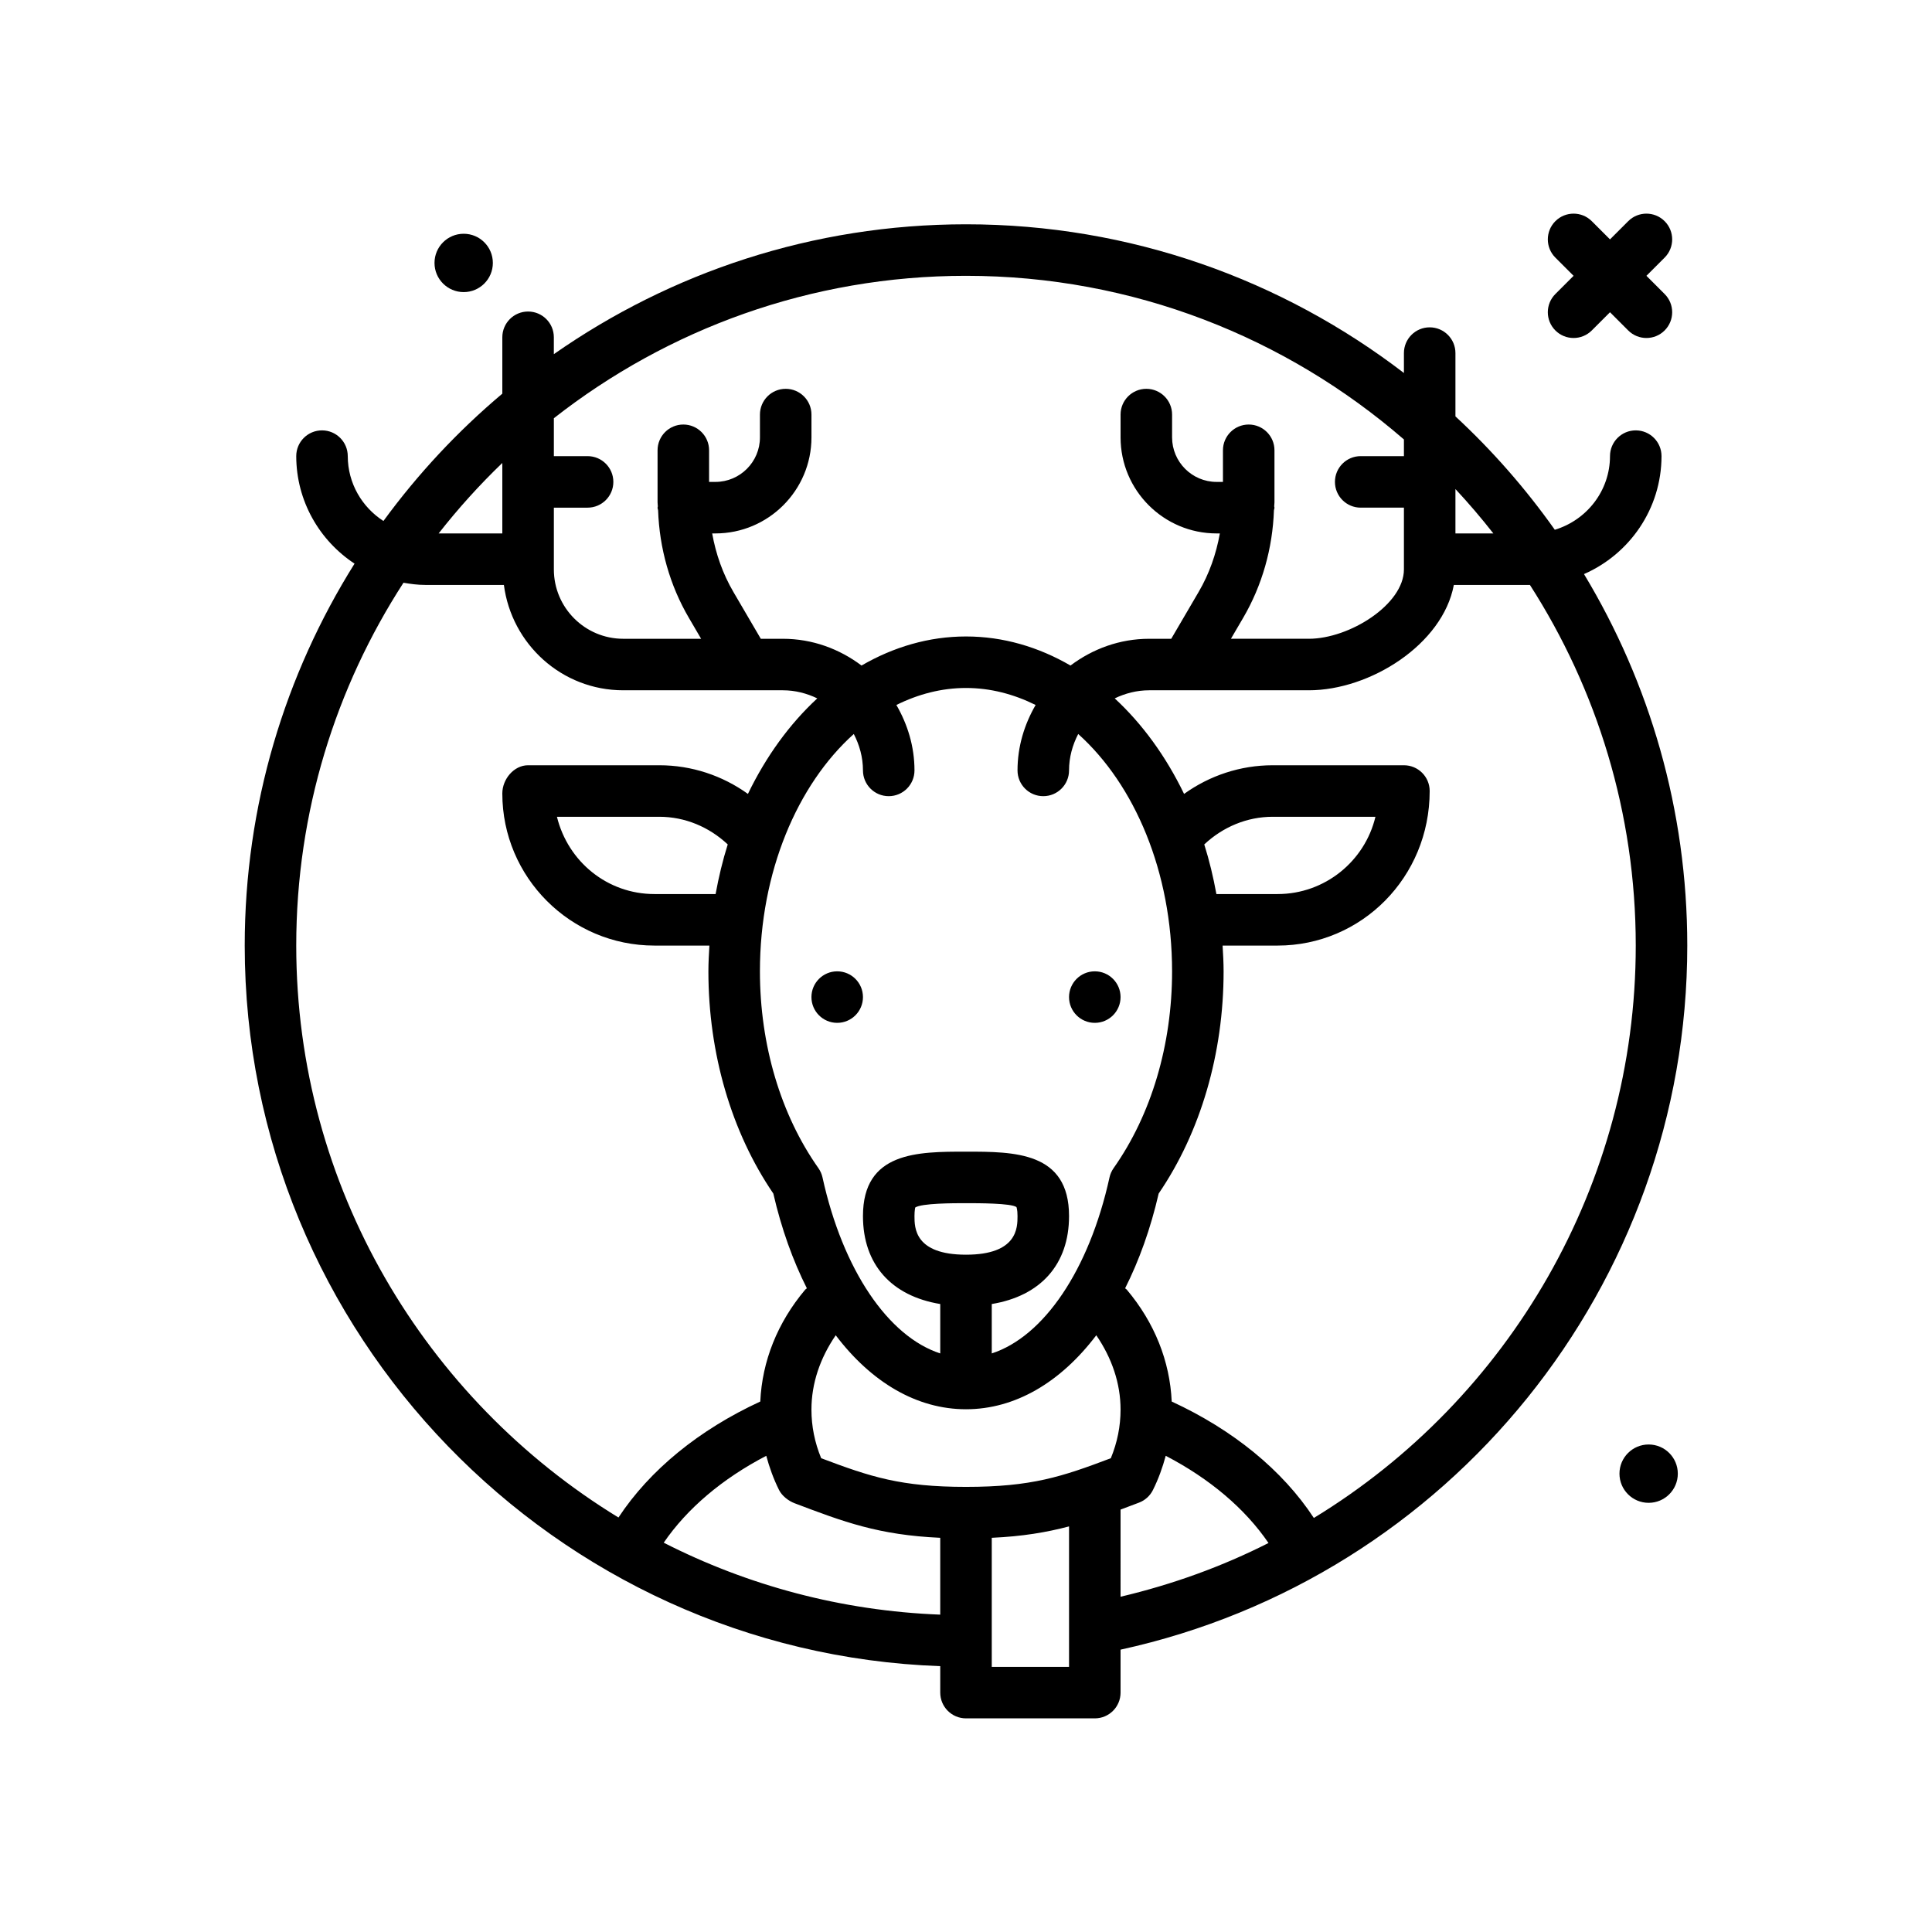 <svg id="avatar17" enable-background="new 0 0 300 300" height="512" viewBox="0 0 300 300" width="512" xmlns="http://www.w3.org/2000/svg"><g><path d="m262 146.828c0-21.086-5.865-40.825-16.038-57.685 7.062-3.09 12.026-10.123 12.038-18.309.004-2.209-1.785-4.004-3.996-4.006h-.004c-2.207 0-3.996 1.787-4 3.994-.006 5.413-3.637 9.947-8.569 11.44-4.528-6.393-9.696-12.297-15.431-17.605v-9.829c0-2.209-1.789-4-4-4s-4 1.791-4 4v3.09c-18.869-14.466-42.441-23.09-68-23.09-23.784 0-45.844 7.474-64 20.166v-2.621c0-2.209-1.789-4-4-4s-4 1.791-4 4v8.754c-6.918 5.821-13.118 12.462-18.461 19.772-3.317-2.139-5.534-5.846-5.539-10.077-.004-2.207-1.793-3.994-4-3.994h-.004c-2.211.002-4 1.797-3.996 4.006.01 6.976 3.62 13.11 9.054 16.689-10.789 17.211-17.054 37.535-17.054 59.305 0 60.244 48.167 109.771 108 111.893v4.107c0 2.209 1.789 4 4 4h20c2.211 0 4-1.791 4-4v-6.67c51.135-11.172 88-56.664 88-109.33zm-30.114-64h-5.886v-6.888c2.061 2.208 4.021 4.508 5.886 6.888zm-81.886-40c25.984 0 49.752 9.6 68 25.411v2.589h-6.711c-2.211 0-4 1.791-4 4s1.789 4 4 4h6.711v9.59c0 5.445-8.457 10.77-14.77 10.77h-12.093l1.89-3.23c2.978-5.083 4.583-10.842 4.789-16.72.015-.141.082-.264.082-.408 0-.073-.038-.134-.042-.206.004-.209.042-.415.042-.624v-8.08c0-2.209-1.789-4-4-4s-4 1.791-4 4v4.91h-.984c-3.812 0-6.914-3.102-6.914-6.912v-3.543c0-2.209-1.789-4-4-4s-4 1.791-4 4v3.543c0 8.223 6.691 14.912 14.914 14.912h.503c-.57 3.187-1.647 6.275-3.296 9.088l-4.254 7.271h-3.426c-4.597 0-8.798 1.582-12.217 4.154-4.965-2.879-10.447-4.513-16.224-4.513s-11.259 1.634-16.224 4.513c-3.419-2.572-7.62-4.154-12.217-4.154h-3.424l-4.255-7.273c-1.649-2.812-2.726-5.899-3.296-9.086h.503c8.223 0 14.914-6.689 14.914-14.912v-3.543c0-2.209-1.789-4-4-4s-4 1.791-4 4v3.543c0 3.811-3.102 6.912-6.914 6.912h-.984v-4.91c0-2.209-1.789-4-4-4s-4 1.791-4 4v8.08c0 .209.038.415.042.624-.004.072-.042.133-.042.206 0 .145.068.268.083.408.206 5.878 1.811 11.637 4.789 16.719l1.892 3.232h-12.097c-5.938 0-10.77-4.832-10.77-10.77v-9.59h5.238c2.211 0 4-1.791 4-4s-1.789-4-4-4h-5.238v-5.886c17.662-13.836 39.875-22.115 64-22.115zm36.997 88.294c2.882-2.702 6.625-4.294 10.62-4.294h15.961c-1.637 6.873-7.828 12-15.195 12h-9.501c-.484-2.649-1.101-5.23-1.885-7.706zm-4.997 19.706c0 11.414-3.227 22.268-9.082 30.561-.305.436-.523.928-.637 1.449-3.161 14.397-10.227 24.708-18.281 27.321v-7.671c7.575-1.248 12-6.141 12-13.66 0-10-8.5-10-16-10s-16 0-16 10c0 7.519 4.425 12.412 12 13.66v7.671c-8.054-2.613-15.12-12.925-18.281-27.321-.113-.521-.332-1.014-.637-1.449-5.855-8.293-9.082-19.146-9.082-30.561 0-15.425 5.815-28.997 14.576-36.855.88 1.705 1.424 3.609 1.424 5.656 0 2.209 1.789 4 4 4s4-1.791 4-4c0-3.715-1.072-7.155-2.811-10.161 3.383-1.678 7.013-2.64 10.811-2.64s7.428.962 10.811 2.64c-1.74 3.006-2.811 6.446-2.811 10.161 0 2.209 1.789 4 4 4s4-1.791 4-4c0-2.047.544-3.951 1.424-5.656 8.762 7.858 14.576 21.43 14.576 36.855zm-8 68.053c0 2.582-.508 5.115-1.512 7.551-7.605 2.875-12.293 4.449-22.488 4.449-10.105 0-14.801-1.547-22.488-4.451-1.004-2.434-1.512-4.967-1.512-7.549 0-4.066 1.343-7.997 3.77-11.541 5.537 7.305 12.588 11.488 20.23 11.488s14.693-4.183 20.23-11.488c2.427 3.544 3.77 7.475 3.77 11.541zm-24-24.053c-8 0-8-4.205-8-6 0-.938.129-1.303.109-1.32.965-.68 5.992-.68 7.891-.68 1.91 0 6.988 0 7.832.604 0 .002.168.328.168 1.396 0 1.795 0 6-8 6zm-38.882-56h-9.501c-7.285 0-13.418-5.012-15.137-12h15.902c3.999 0 7.74 1.592 10.621 4.293-.783 2.476-1.401 5.057-1.885 7.707zm-33.118-66.94v10.94h-9.886c3.037-3.877 6.34-7.531 9.886-10.94zm-32 74.94c0-20.755 6.135-40.092 16.652-56.341 1.1.188 2.215.341 3.368.341h12.224c1.198 9.203 9.003 16.359 18.526 16.359h24.789c1.922 0 3.722.475 5.349 1.257-4.3 3.971-7.959 9.015-10.77 14.834-3.972-2.855-8.752-4.45-13.755-4.45h-20.383c-2.211 0-4 2.172-4 4.381 0 13.023 10.594 23.619 23.617 23.619h8.539c-.078 1.324-.156 2.65-.156 4 0 12.752 3.574 24.969 10.082 34.506 1.26 5.474 3.039 10.402 5.209 14.714-.079.079-.183.117-.256.204-4.314 5.123-6.694 11.11-6.979 17.376-9.498 4.385-17.154 10.624-22.021 18.01-29.958-18.309-50.035-51.33-50.035-88.81zm57.063 92.72c3.641-5.317 9.116-9.952 15.923-13.491.488 1.807 1.127 3.585 1.986 5.313.449.902 1.461 1.693 2.406 2.051 7.66 2.906 13.04 4.934 22.621 5.368v11.931c-15.392-.589-29.941-4.549-42.936-11.172zm50.937 19.28v-20.04c4.76-.216 8.491-.842 12-1.77v21.81zm20-24.422c.927-.345 1.87-.701 2.863-1.078.941-.357 1.715-1.057 2.164-1.959.859-1.727 1.498-3.506 1.986-5.313 6.828 3.55 12.318 8.202 15.959 13.54-7.185 3.644-14.885 6.434-22.972 8.344zm30.014 1.302c-4.865-7.417-12.542-13.68-22.071-18.08-.284-6.266-2.665-12.253-6.979-17.376-.073-.087-.177-.125-.256-.204 2.17-4.312 3.949-9.24 5.209-14.714 6.509-9.537 10.083-21.754 10.083-34.506 0-1.35-.078-2.676-.156-4h8.539c13.023 0 23.617-10.596 23.617-24 0-2.209-1.789-4-4-4h-20.383c-4.999 0-9.78 1.595-13.754 4.45-2.812-5.819-6.47-10.863-10.77-14.834 1.627-.782 3.427-1.257 5.349-1.257h24.789c9.5 0 20.795-7.112 22.52-16.359h11.816c10.383 16.178 16.433 35.39 16.433 56 0 37.126-19.72 70.439-49.986 88.88z"/><path d="m72 45.357c2.501 0 4.53-2.028 4.53-4.529 0-2.502-2.028-4.53-4.53-4.53s-4.53 2.028-4.53 4.53 2.029 4.529 4.53 4.529z"/><path d="m256 224.299c-2.501 0-4.53 2.028-4.53 4.53 0 2.501 2.028 4.529 4.53 4.529s4.53-2.028 4.53-4.529c0-2.503-2.029-4.53-4.53-4.53z"/><path d="m241.516 51.312c.781.781 1.805 1.172 2.828 1.172s2.047-.391 2.828-1.172l2.828-2.828 2.828 2.828c.781.781 1.805 1.172 2.828 1.172s2.047-.391 2.828-1.172c1.562-1.562 1.562-4.094 0-5.656l-2.828-2.828 2.828-2.828c1.562-1.562 1.562-4.094 0-5.656s-4.094-1.562-5.656 0l-2.828 2.828-2.828-2.828c-1.562-1.562-4.094-1.562-5.656 0s-1.562 4.094 0 5.656l2.828 2.828-2.828 2.828c-1.563 1.563-1.563 4.094 0 5.656z"/><circle cx="170" cy="154.828" r="4"/><circle cx="130" cy="154.828" r="4"/></g></svg>